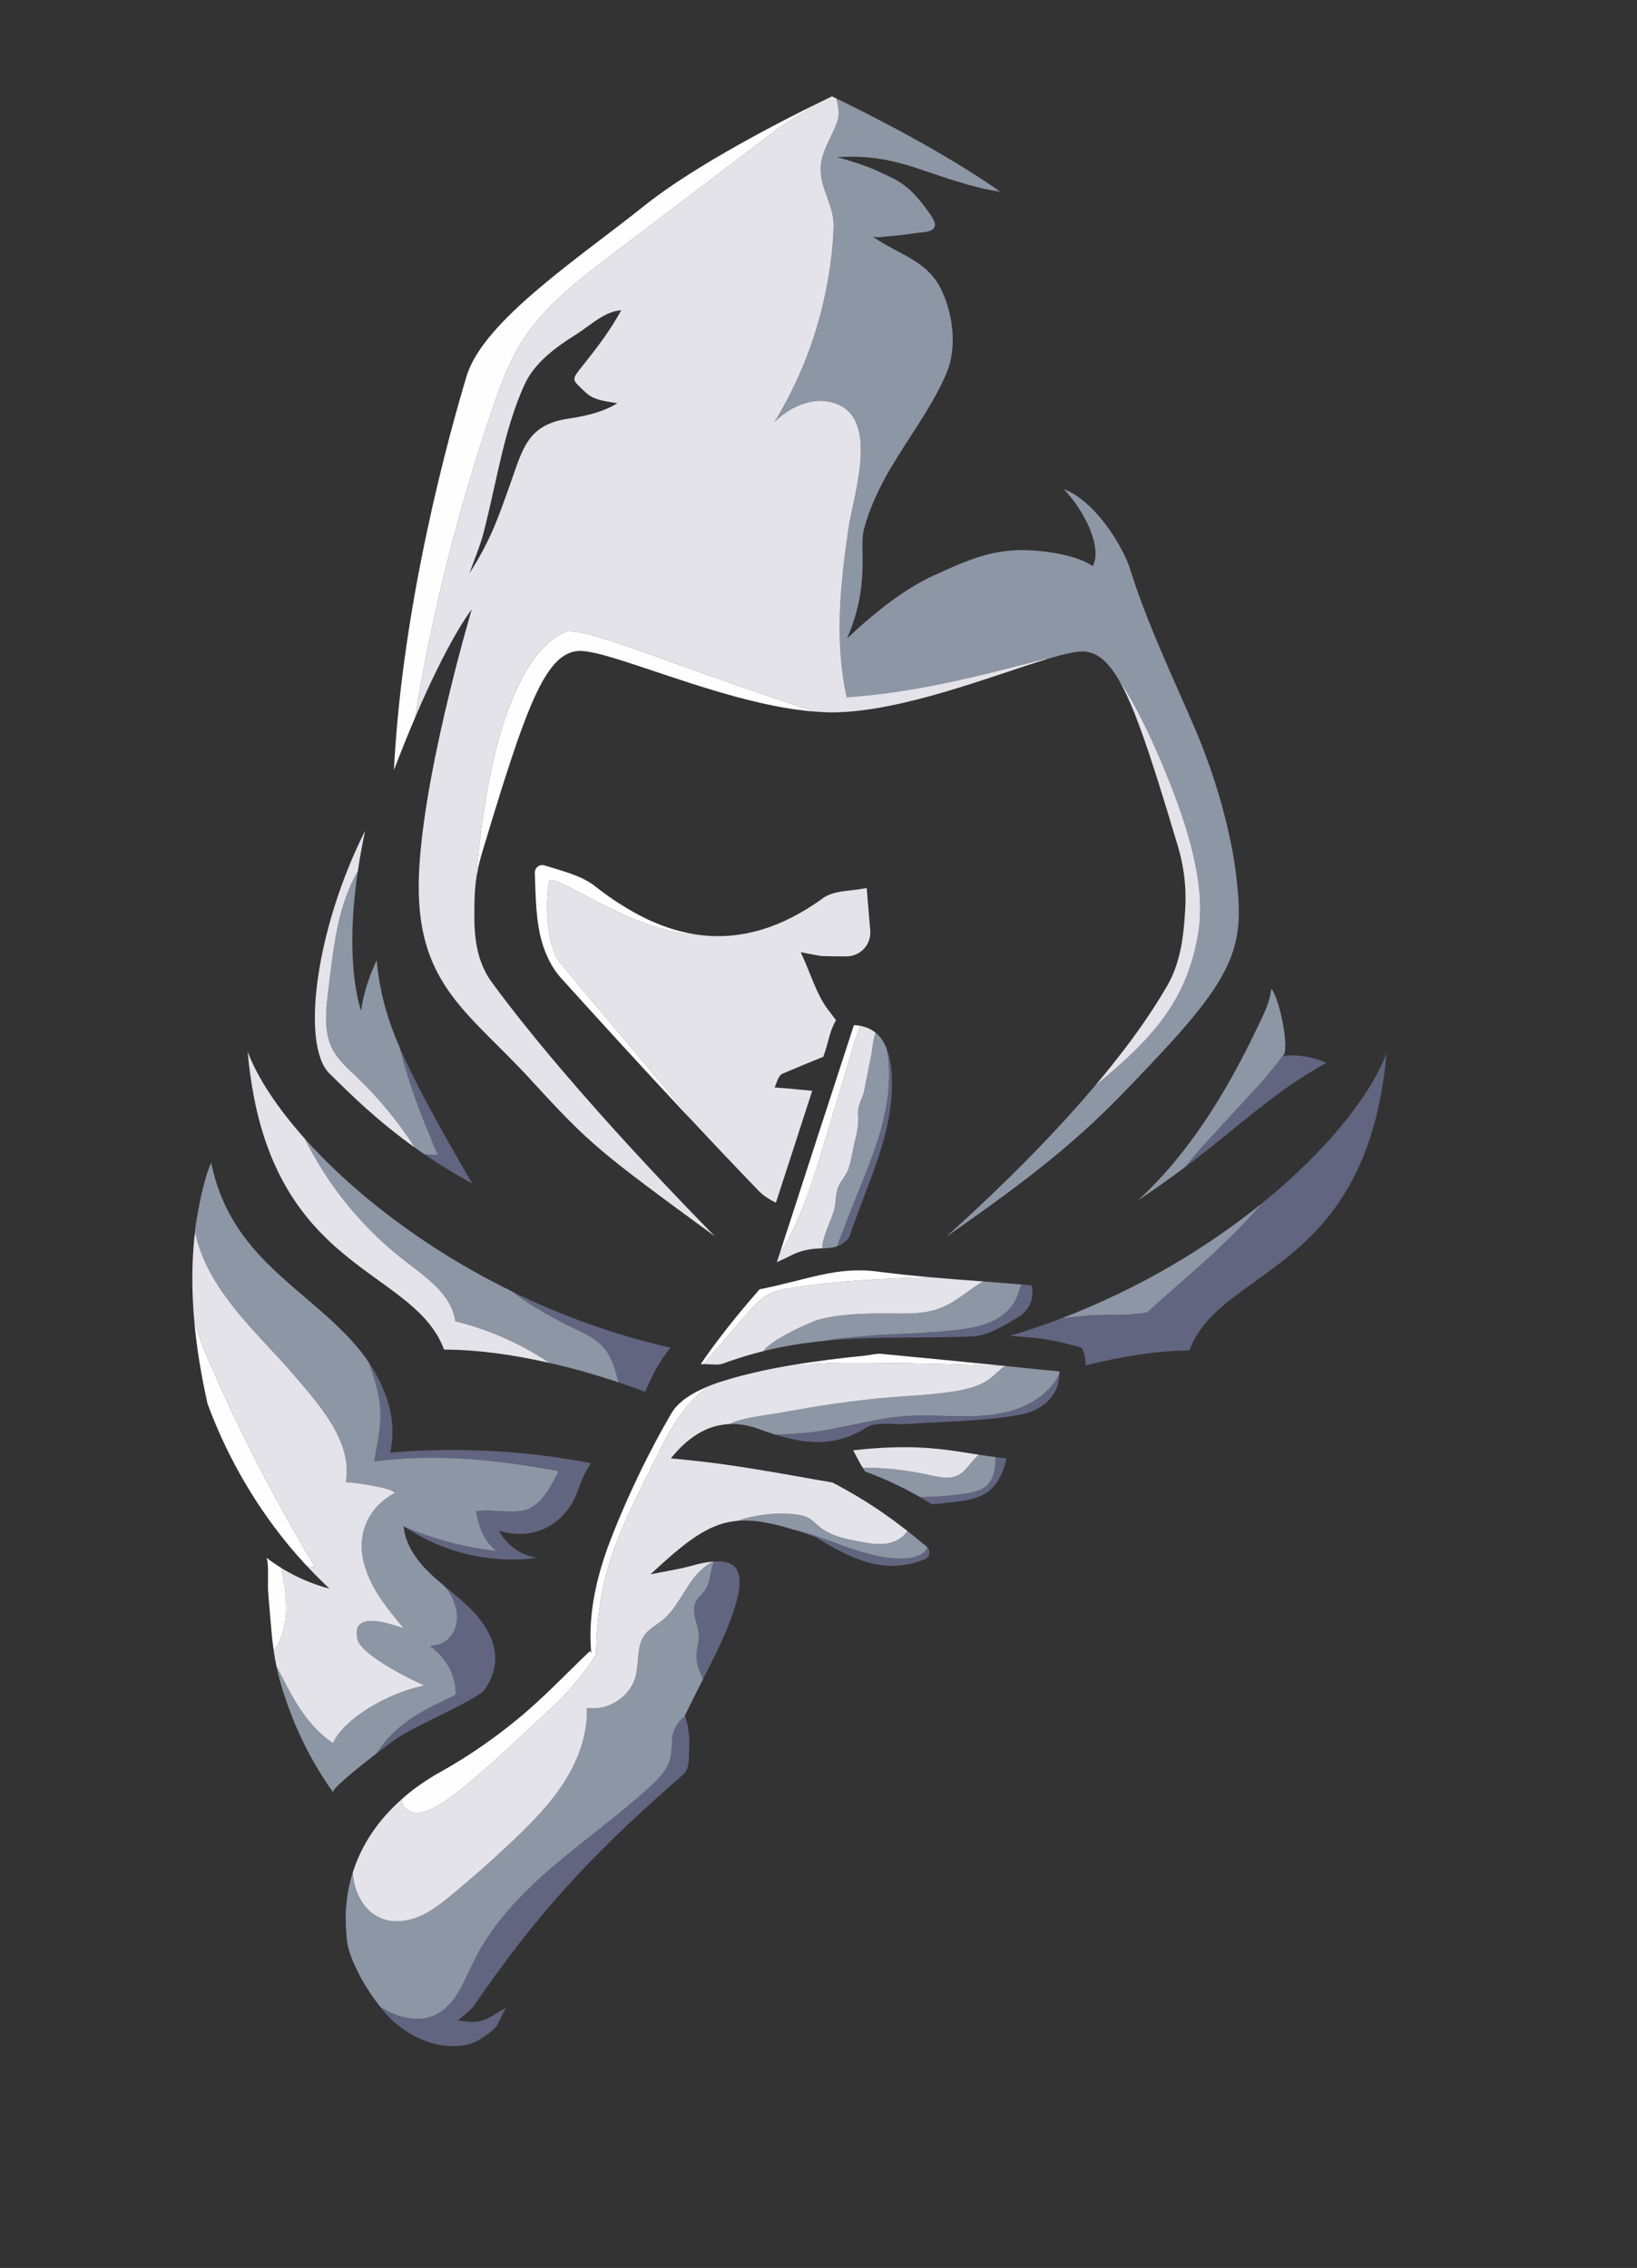 <?xml version="1.0" encoding="UTF-8"?>
<svg id="All_other" data-name="All other" xmlns="http://www.w3.org/2000/svg" viewBox="0 0 373.3 517.09">
  <rect x="0" y="0" width="373.3" height="517.09" fill="#333333" stroke="none"/>
  <defs>
    <style>
      .cls-1 {
        fill: #616580;
      }

      .cls-1, .cls-2, .cls-3, .cls-4 {
        stroke-width: 0px;
      }

      .cls-2 {
        fill: #e4e3e9;
      }

      .cls-3 {
        fill: #fffeff;
      }

      .cls-4 {
        fill: #8d96a5;
      }
    </style>
  </defs>
  <g>
    <path class="cls-1" d="m316.21,240.08c-4.58,50.5-37.78,48.55-44.99,67.83-6.73-.02-14.96,1.25-23.61,3.37-.07-1.45-.33-2.78-.88-3.96-3.04-.95-7.76-2-10.44-2.26-1.99-.18-3.96-.35-5.95-.5,4.01-1.2,7.94-2.55,11.76-4,3.73-.41,7.45-.85,11.27-.78,2.13.06,4.53,0,8.14-.52,2.15-1.86,2.62-2.36,4.52-4.02,7.59-6.57,15.27-13.27,21.73-20.88,14.72-11.91,24.75-24.53,28.45-34.28Z"/>
    <path class="cls-1" d="m302.47,242.29c-12.76,7.2-19.32,14.12-32.12,23.72,1.83-2.4,3.91-4.67,5.95-6.91,3.68-4,7.35-7.99,11.03-12,1.83-1.99,5.31-6.37,5.05-6.31,3.26-.52,7.05.22,10.09,1.5Z"/>
    <path class="cls-1" d="m134.73,333.59c-1.26,2-2.23,4.11-2.99,6.33-1.76,5.1-6.08,9.06-11.44,9.7-2.2.26-4.43.07-6.52-.66,1.67,3.3,5.03,5.69,8.69,6.21-10.34,1.42-21.18-1.07-29.88-6.87,7.13,2.87,13.49,4.48,20.7,5.35-3.25-2.3-4.29-6.61-4.72-9.03,3.41-.74,8.98.83,12.12-.67,3.17-1.51,5.16-5.4,6.66-8.55-13.57-2.5-27.73-4.11-42-2.19.8-5.14,1.8-8.15,1.24-13.32-.32-2.97-1.4-6.12-2.45-9.2,4.1,6.13,6.52,13.46,4.82,20.49,15.27-1.29,30.73-.48,45.77,2.41Z"/>
    <path class="cls-1" d="m112.91,378.89c-.19,2.56-1.24,4.83-2.78,6.85-6.19,4.11-13.23,6.62-19.47,10.49-.5.32-2.44,1.75-4.77,3.53.29-.45.58-.88.91-1.33,1.09-1.49,2.34-2.87,3.72-4.11,2.84-2.55,6.26-4.45,9.65-6.09,1.11-.54,2.19-1.06,3.28-1.59.16-.07.3-.14.38-.28.09-.14.11-.33.09-.48-.07-4.34-2.42-8.13-5.88-10.6,1.3-.19,2.37-.24,3.51-1.06,1.06-.76,1.87-1.86,2.28-3.09.83-2.46.23-5.22-1.02-7.51-.41-.74-1.02-1.45-1.62-2.14,2.3,1.92,4.68,3.77,6.72,5.95,2.96,3.11,5.3,7.17,5,11.46Z"/>
    <path class="cls-1" d="m152.91,307.27c-2.27,2.61-4.19,6.31-5.81,10.05-1.99-.75-4.01-1.47-6.05-2.15-.8-3.13-1.65-6.2-3.88-8.47-1.62-1.66-3.8-2.63-5.89-3.65-4.78-2.33-10-5.12-14.43-8.54,11,5.36,23.11,9.84,36.06,12.76Z"/>
    <path class="cls-1" d="m96.8,263.18c1.09.07,2.18.14,3.25.19-.43-.02-1.9-4.19-2.15-4.74-.72-1.66-1.4-3.35-2.05-5.05-1.85-4.82-3.43-9.77-4.71-14.78,2.34,5.44,5.78,12.12,10.91,21.23,1.7,3.01,3.57,6.26,5.66,9.84-4.03-2.21-7.65-4.46-10.91-6.69Z"/>
    <path class="cls-1" d="m157.16,398.4c-.05,1.47.04,3-.34,4.47-.12.47-.31.83-.54,1.16-.05.12-.12.25-.22.31-.18.19-.33.33-.51.45-6.26,5.49-11.86,10.59-17.08,15.74-10.88,10.77-20.09,21.73-30.26,36.59-.97,1.4-2.49,2.31-3.72,3.51,2.6.48,4.34.53,6.06-.16,1.71-.65,3.37-2.04,5.03-2.73-.59.24-1.85,3.53-2.35,4.22-.87,1.16-2.49,2.16-3.72,2.96-2.3,1.5-4.9,1.71-7.49,1.54-5.76-.39-11.52-4.02-14.97-8.46-.05-.07-.11-.14-.16-.2s-.09-.13-.14-.19c1.03.62,2.09,1.17,3.2,1.62,2.84,1.14,6.1,1.52,8.91.34,4.89-2.02,6.88-7.69,9.21-12.45,4.19-8.5,10.93-15.49,18.14-21.65,7.21-6.17,14.99-11.65,21.98-18.06,1.95-1.79,3.91-3.77,4.62-6.32.43-1.57.34-3.25.5-4.87.17-1.89,1.39-3.95,2.93-4.89.02.07.05.15.08.24.02.09.04.19.07.3.05.21.11.43.17.65.12.43.24.81.36.98-.09.75.21,1.61.24,2.41.04.83.04,1.66,0,2.49Z"/>
    <path class="cls-1" d="m241.56,313.3c0,.29-.01.57-.04.84-.02.27-.06.53-.11.79-.31,1.61-1.02,2.94-1.99,4.05h0c-1.73,1.97-4.29,3.14-6.97,3.61-7.02,1.23-14.23,1.44-21.39,1.82-1.37.08-2.73.15-4.1.26-3.16.24-6.98-.68-9.35.79-4.01,2.54-7.91,3.44-11.8,3.32-.29-.01-.58-.02-.87-.04-.2-.01-.39-.03-.58-.05-.53-.04-1.07-.1-1.61-.18-.17-.02-.34-.05-.51-.08-1.01-.17-2.03-.39-3.05-.65-.72-.18-1.43-.39-2.15-.61-.03-.01-.07-.02-.1-.03,2.48-.17,4.97-.26,7.42-.52,7.47-.81,14.73-3.23,22.24-3.77,4.44-.31,8.89.05,13.33.05s8.97-.38,13.09-2.07c3.58-1.49,6.81-4.1,8.54-7.53Z"/>
    <path class="cls-1" d="m211.9,354.3c-.03.12-.08.25-.13.37-.12.26-.31.5-.57.67h-.04c-.07.07-.15.1-.24.14-1.55.62-3.04,1.07-4.56,1.3h-.02c-1.73.29-3.46.32-5.26.08-4.29-.53-9.02-2.59-15.07-6.4-.47-.17-.92-.33-1.36-.48-.89-.32-1.74-.61-2.57-.87-.4-.13-.79-.26-1.18-.38,3.85.85,7.55,2.32,11.24,3.65,4.64,1.65,9.46,3.19,14.44,2.93,1.96-.11,4.22-.78,4.91-2.53.08.08.14.17.2.26.06.08.1.18.14.28.12.31.14.65.07.98Z"/>
    <path class="cls-1" d="m229.53,332.53c-.3,1.27-.63,2.34-1.04,3.27-.73,1.75-1.66,3.01-2.73,3.93-2.61,2.24-6.14,2.47-10.15,2.94-1.11.12-2.15.24-3.13.31-.85-.54-1.69-1.05-2.55-1.56-.07-.05-.15-.1-.22-.14.26.04.49.05.69.05,3.27-.05,6.52-.32,9.74-.79,1.76-.28,3.61-.64,4.91-1.87,1.69-1.59,1.97-4.1,2-6.45.8.11,1.63.21,2.48.31Z"/>
    <path class="cls-1" d="m233.89,298.87c-.44.53-.99,1-1.63,1.38-2.52,1.52-5.03,3.06-7.57,3.89-.42.14-.85.26-1.27.35-.6.12-1.19.2-1.8.22-1.02.04-2.04.07-3.06.1-1.18.03-2.35.06-3.52.07-1.17.02-2.33.04-3.49.04-2.31.02-4.61.03-6.89.06-.97.01-1.95.02-2.92.04-.41,0-.82.01-1.23.02-1.38.02-2.76.06-4.14.12-.72.02-1.45.06-2.18.1-.07,0-.14,0-.22.01-.28.01-.56.03-.85.05-.51.02-1.02.05-1.54.1-.37.02-.74.04-1.11.08-.79.05-1.58.12-2.37.2,2.89-.59,6.01-.8,8.66-1.04,4.63-.42,9.3-.54,13.95-.81,2.65-.14,5.3-.35,7.94-.68,2.61-.34,5.24-.81,7.63-1.92,2.38-1.12,4.53-2.95,5.55-5.37.41-.97.69-2.08,1.12-3.03.76.07,1.52.12,2.28.19.56,2.09.02,4.25-1.34,5.83Z"/>
    <path class="cls-1" d="m167.5,366.7c-.16.51-.33,1.01-.51,1.52,0,.03-.02.07-.04.1-.1.3-.21.6-.33.9-.03.1-.07.2-.11.31-.14.39-.29.78-.45,1.17-.24.6-.49,1.2-.75,1.8-.1.24-.21.49-.32.73-1.37,3.12-2.96,6.26-4.65,9.59-.86-1.73-1.57-3.53-1.5-5.45.03-1.52.57-2.99.52-4.5-.07-2.57-1.83-5.22-.74-7.55.51-1.11,1.59-1.85,2.26-2.87,1.26-1.92.97-4.43,1.99-6.43,1.2-.08,2.21,0,3.03.25,3.07.95,3.56,4.27,1.6,10.43Z"/>
    <path class="cls-1" d="m203.4,246.97c0,.2,0,.4-.01.61,0,.62-.02,1.25-.06,1.9-.66,11.22-5.93,21.34-9.68,32.65-.09.11-.18.21-.27.31-.09.1-.18.19-.26.28-.09.09-.18.18-.27.26-.09.08-.18.16-.27.23-.14.11-.27.21-.41.3-.13.1-.27.18-.41.25-.12.07-.25.13-.37.19-.15.07-.31.13-.46.18.37-1.38,1.2-3.13,1.46-3.85.69-1.97,1.45-3.91,2.23-5.83,1.55-3.89,3.19-7.76,4.6-11.72,2.68-7.58,4.49-15.72,2.99-23.59.04.11.07.22.11.33.04.1.08.2.12.31.04.12.08.24.12.37.06.21.12.43.18.65.02.06.03.13.05.2.06.23.11.46.16.7.06.32.12.64.16.96.05.33.09.66.13,1.01.11,1.03.16,2.13.16,3.3Z"/>
  </g>
  <g>
    <path class="cls-4" d="m100.05,263.37c-1.07-.05-2.16-.12-3.25-.19-.74-.51-1.47-1.02-2.18-1.53-3.86-5.97-8.4-11.49-13.55-16.37-1.9-1.8-3.9-3.58-5.15-5.88-2.21-4.11-1.61-9.11-1.04-13.74,1.15-9.27,2.08-19.11,6.71-27.01-3.2,21.76.79,31.85.79,31.85,0,0,.25-4.52,3.51-11.57.13,1.28.29,2.52.46,3.75.42,2.7.97,5.33,1.85,8.2.71,2.4,1.66,4.98,2.94,7.92,1.28,5.01,2.86,9.96,4.71,14.78.65,1.7,1.33,3.39,2.05,5.05.25.55,1.72,4.72,2.15,4.74Z"/>
    <path class="cls-4" d="m141.05,315.17c-5.17-1.73-10.47-3.23-15.74-4.42-6.54-4.4-13.84-7.63-21.48-9.5-.81-6.05-6.57-9.97-11.41-13.71-3.55-2.71-6.85-5.76-9.88-9.04-5.22-5.64-9.63-12.02-13.03-18.88,10.82,12.13,27.18,25.02,47.31,34.85.02.02.02.04.03.04,4.43,3.42,9.65,6.21,14.43,8.54,2.09,1.02,4.27,1.99,5.89,3.65,2.23,2.27,3.08,5.34,3.88,8.47Z"/>
    <path class="cls-4" d="m127.35,335.4c-1.5,3.15-3.49,7.04-6.66,8.55-3.14,1.5-8.71-.07-12.12.67.43,2.42,1.47,6.73,4.72,9.03-7.21-.87-13.57-2.48-20.7-5.35-.19-.12-.36-.24-.55-.36.36,4.27,3.08,8.01,6.21,10.96.95.9,1.94,1.75,2.94,2.58.6.69,1.21,1.4,1.62,2.14,1.25,2.29,1.85,5.05,1.02,7.51-.41,1.23-1.22,2.33-2.28,3.09-1.14.82-2.21.87-3.51,1.06,3.46,2.47,5.81,6.26,5.88,10.6.02.15,0,.34-.09.48-.08.14-.22.21-.38.28-1.09.53-2.17,1.05-3.28,1.59-3.39,1.64-6.81,3.54-9.65,6.09-1.38,1.24-2.63,2.62-3.72,4.11-.33.45-.62.88-.91,1.33-4.42,3.39-10.18,8.07-9.95,8.87-5.49-7.72-9.61-16.43-12.14-25.55-.29-1.08-.55-2.13-.76-3.19,3.44,6.56,6.35,13.08,12.9,17.56,2.35-5.38,12.05-11.37,20.84-13.16-6.77-3.05-15.24-7.97-15.32-10.85-1.03-5.17,4.49-4.37,10.63-2.16-4.01-4.77-8.16-9.84-9.34-15.97-1.23-6.37,1.7-12,7.26-14.91-.55-1.16-8.4-2.3-11.18-2.49,1.71-8.94-5.95-17.58-11.87-24.45-6.43-7.47-14-14.26-18.86-23.01-1.59-2.87-2.82-5.95-3.53-9.15-.03-.17-.07-.4-.08-.66.02-.33.05-.66.1-.98.44-3.25,1.89-11,3.57-14.58,2.35,11.62,8.42,18.66,13.41,23.57,6.33,6.22,13.77,11.36,19.56,18.08,1.07,1.25,2.09,2.56,3.01,3.96,1.05,3.08,2.13,6.23,2.45,9.2.56,5.17-.44,8.18-1.24,13.32,14.27-1.92,28.43-.31,42,2.19Z"/>
    <path class="cls-4" d="m282.03,213.44c-.13.71-.29,1.43-.48,2.14-.38,1.43-.9,2.87-1.58,4.36-.25.56-.53,1.12-.83,1.69h0c-.31.58-.63,1.16-.97,1.75-.47.79-.98,1.6-1.54,2.43-1.02,1.53-2.17,3.07-3.39,4.62-.27.34-.54.68-.82,1.02-.55.67-1.12,1.35-1.69,2.02-.38.44-.75.88-1.14,1.31-.2.24-.4.47-.6.7-.29.33-.59.66-.88.99h-.01c-.29.33-.59.66-.88.99-.3.32-.59.65-.89.97-.68.74-1.35,1.46-2.02,2.18-.67.71-1.33,1.41-1.97,2.1-.16.17-.32.34-.48.51-.16.17-.32.34-.48.5-2.28,2.42-4.43,4.67-6.58,6.84-9.33,9.41-18.76,17.35-38.98,31.39.26-.27,1.54-1.41,3.56-3.26.22-.2.45-.41.69-.63.45-.42.94-.87,1.46-1.36.29-.26.59-.54.9-.83,1.15-1.07,2.42-2.27,3.78-3.57.36-.34.72-.69,1.09-1.06,2.03-1.94,4.24-4.11,6.56-6.46.63-.63,1.27-1.28,1.9-1.94.65-.66,1.29-1.33,1.94-2.01,1.34-1.39,2.7-2.83,4.06-4.3.68-.74,1.36-1.48,2.05-2.24,1.99-2.21,4-4.49,5.97-6.82,13.18-10.7,20.99-19.52,23.48-34.82,1.85-11.26-2.8-25.09-7.09-35.64-1-2.46-6-14.82-10.96-21.86-.82-1.42-1.64-2.6-2.48-3.55-.16-.19-.33-.37-.5-.54-.16-.18-.34-.34-.51-.49-.16-.15-.32-.29-.48-.41,0-.01-.02-.02-.04-.03-.17-.14-.35-.27-.52-.38-.2-.13-.41-.26-.62-.37-.15-.09-.3-.17-.45-.23h-.01c-.16-.09-.33-.15-.49-.21-.23-.08-.46-.15-.7-.21-.15-.04-.31-.08-.47-.1-.14-.03-.28-.05-.43-.06h-.01c-.09-.01-.19-.02-.29-.03-.31-.01-.63-.01-.95.01h-.01c-.22.02-.45.04-.7.08-.5.06-1.05.15-1.64.28-1.49.31-3.25.78-5.23,1.38-.07-.03-.15-.07-.24-.08-10.19,2.52-27.84,7.64-45.36,8.76-2.82-12.69-1.44-25.83.41-38.55,1.12-7.69,7.71-26.32-4.29-28.8-4.56-.94-9.27,1.34-12.59,4.59,5.48-8.94,9.39-18.82,11.55-29.08,1.08-5.1,1.81-10.36,1.93-15.58.11-4.93-3.39-8.87-2.9-13.88.33-3.61,2.66-6.7,3.82-10.16.52-1.59.12-3.34-.26-5.03.07.02.14.05.22.09.01,0,.03.01.05.02.1.04.19.09.29.14h.01c.1.05.2.1.31.16.05.03.11.05.17.08.06.03.11.06.17.09.12.06.24.12.37.18.38.18.81.39,1.26.62.3.15.63.31.95.47.45.22.92.46,1.44.72.41.21.84.42,1.29.66.39.2.8.41,1.22.62.56.29,1.14.59,1.74.9.07.03.14.07.21.11,1.25.65,2.58,1.35,3.96,2.09,3.39,1.81,7.09,3.87,10.8,6.05,1.06.63,2.12,1.26,3.17,1.9,1.05.64,2.1,1.29,3.13,1.94,1.83,1.16,3.63,2.35,5.33,3.52.43.3.84.59,1.26.89-.25-.03-.5-.07-.74-.12-.25-.04-.5-.09-.75-.13-1.6-.29-3.21-.66-4.81-1.08-.41-.11-.82-.23-1.24-.34-.01,0-.02-.01-.02-.01-1.68-.47-3.34-1-4.99-1.54-.33-.1-.65-.21-.98-.32-1.51-.51-3-1.01-4.47-1.5-.63-.22-1.25-.42-1.87-.62-1.2-.38-2.36-.72-3.5-1-.28-.08-.56-.14-.83-.21-.29-.07-.57-.13-.86-.19-.57-.12-1.12-.24-1.69-.33-.55-.1-1.12-.19-1.71-.26-.25-.03-.5-.06-.76-.08-.49-.07-.98-.11-1.49-.14-.34-.03-.69-.05-1.04-.07-.09,0-.17-.01-.26-.01-1.11-.05-2.26-.06-3.48-.02h-.04c-.26,0-.52.01-.79.03-.28,0-.56.01-.84.03.02,0,.03.01.04.02h-.04c.97.27,1.85.52,2.65.77.2.06.39.12.58.18s.37.11.55.17h0c.09.03.18.06.27.09.09.02.18.05.26.08h0c.68.23,1.3.44,1.85.64.14.05.28.1.41.15,1.06.39,1.9.75,2.61,1.07.53.24.98.46,1.41.66.28.14.55.27.81.39l.39.18c.49.22.95.44,1.39.69.22.12.43.24.64.37.21.12.41.25.61.38.18.12.35.23.51.35.08.05.15.11.22.16.33.25.64.5.94.75t.02.01c.17.14.32.3.5.45.34.31.66.63.98.97.16.17.31.33.47.51.16.17.31.35.47.53.07.08.14.17.2.25.24.28.47.57.7.86.14.19.29.39.44.59.15.19.3.39.45.6.03.05.07.1.12.16h.01c.08.12.17.24.27.37.05.07.11.14.16.21.15.21.31.45.47.68.08.12.16.24.23.37.07.12.14.24.21.37.07.12.13.25.19.37.05.1.09.2.12.3.05.11.08.22.1.32.02.08.03.16.04.23.04.25.02.49-.07.7-.26.62-1.02.93-1.86,1.09-.1.02-.21.03-.31.05-.19.02-.37.05-.55.07l-.39.03c-.4.04-.76.07-1.02.11-2.14.34-4.26.6-6.44.76h0c-.13.01-.29.03-.47.05-.17.02-.36.04-.55.07-.02,0-.04.01-.06,0-.53.07-1.12.12-1.64.08h-.04c-.35-.03-.67-.1-.9-.25-.01,0-.01-.01-.02-.01s-.02,0-.03-.01c.03.02.05.04.08.05.12.1.25.18.37.26.04.04.09.07.14.1.07.05.14.1.22.15t.01.01c.12.08.24.16.36.24.2.13.39.25.59.37.35.23.71.44,1.07.64.31.18.62.35.92.52.16.08.32.17.47.25.15.09.31.18.46.26.59.32,1.19.63,1.78.94.03.01.05.03.07.04.3.17.61.33.91.5.14.08.29.16.44.24.02.01.04.02.06.03.13.08.25.15.38.23.27.15.54.31.8.47.02.02.05.03.07.04.01.01.02.01.03.02.29.18.58.36.86.55.51.33,1,.68,1.47,1.06.31.24.61.5.9.76.29.27.58.55.86.84.41.44.8.91,1.17,1.42.12.16.24.34.36.51.12.18.23.36.34.55.06.11.13.22.19.34.04.07.08.15.12.23.11.21.23.43.34.66.11.22.21.45.31.68.2.47.4.94.58,1.42.14.36.26.73.38,1.1.12.37.23.74.34,1.12.1.38.2.77.28,1.15.09.39.18.77.25,1.16.06.3.11.61.15.92.03.18.05.36.07.54.05.33.09.66.12.99.03.36.05.72.07,1.07v.05c.02.39.03.77.03,1.16,0,2.09-.26,4.14-.84,6.05-.2.63-.43,1.25-.69,1.85-.86,1.96-1.82,3.84-2.84,5.65-.21.37-.42.74-.62,1.1-.43.72-.85,1.43-1.28,2.13-.43.71-.87,1.41-1.31,2.11-.67,1.04-1.34,2.08-2,3.11-.41.63-.82,1.26-1.22,1.89-1.15,1.79-2.28,3.58-3.36,5.42-.31.53-.62,1.07-.92,1.61-.51.89-.99,1.8-1.45,2.73-.19.37-.38.75-.55,1.13-.27.55-.53,1.12-.77,1.69-.18.39-.35.79-.51,1.19-.16.38-.31.77-.46,1.17-.23.6-.45,1.21-.65,1.84-.13.35-.24.71-.35,1.08-.06.18-.12.36-.16.55-.1.29-.18.59-.26.89-.03.13-.07.27-.09.41-.29,1.35-.27,3.03-.24,5.04,0,.29.01.59.01.9.01.87,0,1.81-.02,2.8-.01.35-.03.7-.04,1.07-.02.36-.04.73-.07,1.11-.04.49-.08,1-.14,1.52-.09.69-.17,1.38-.29,2.14-.09.55-.2,1.1-.32,1.67-.06.28-.12.56-.18.84-.08.3-.15.6-.23.91-.1.42-.22.83-.33,1.25-.03.1-.06.2-.09.3-.23.73-.47,1.46-.74,2.22-.17.45-.33.9-.5,1.35l-.57,1.35s.01-.02.02-.02v.04c.76-.72,1.5-1.4,2.22-2.05.44-.39.86-.77,1.28-1.14.63-.55,1.24-1.08,1.84-1.58.33-.28.66-.55.99-.81.64-.53,1.27-1.04,1.88-1.51.24-.19.48-.38.72-.56.47-.36.93-.7,1.38-1.03.45-.32.89-.63,1.31-.93.64-.45,1.25-.86,1.84-1.24.38-.24.76-.48,1.12-.7,0,0,0-.01.01-.01.54-.33,1.05-.63,1.53-.91.49-.29.96-.54,1.39-.76.57-.31,1.09-.57,1.56-.79.24-.13.47-.21.69-.32,1.33-.6,2.6-1.17,3.84-1.73.41-.18.82-.35,1.22-.52.39-.17.78-.33,1.17-.49.61-.25,1.21-.48,1.81-.71.39-.14.79-.29,1.19-.42.21-.08.42-.15.63-.21.28-.1.55-.18.83-.26.26-.08.52-.16.78-.23.41-.12.83-.23,1.24-.32.32-.08.64-.15.96-.22.33-.07.67-.13,1.02-.19.16-.03.32-.06.49-.08.29-.05.58-.09.87-.13.42-.06.84-.1,1.27-.13.04-.02.08-.02.13-.02.32-.03.65-.05.99-.06,1.25-.08,2.56-.07,3.95.02.19.01.39.03.59.04.2.02.4.03.61.05.21.02.42.04.64.06.07,0,.15.01.23.02.43.04.88.1,1.33.15.92.12,1.86.28,2.81.46,1.26.26,2.53.57,3.72.96.62.21,1.22.43,1.78.68.19.08.39.17.57.26.28.14.55.28.81.44.26.14.51.3.74.46h.01c.07-.14.14-.29.2-.45.03-.06.05-.13.07-.19.01-.02.01-.04.01-.06.07-.15.12-.31.15-.48.05-.16.08-.34.11-.51.06-.38.09-.78.09-1.19,0-.22-.01-.44-.03-.66,0-.12-.01-.24-.03-.36h0c-.02-.21-.04-.41-.08-.62-.04-.26-.09-.53-.16-.81,0-.06-.02-.13-.04-.2-.05-.24-.12-.49-.19-.73-.09-.33-.19-.66-.31-.99-.21-.62-.45-1.24-.73-1.88-.05-.11-.1-.22-.16-.33-.1-.21-.2-.42-.3-.64-.01,0-.01,0-.02-.02-.01-.03-.03-.05-.04-.08-.02-.05-.05-.1-.08-.16-.06-.13-.13-.25-.2-.38-.22-.43-.46-.87-.72-1.3-.76-1.29-1.64-2.56-2.61-3.75-.24-.31-.49-.6-.74-.89-.25-.29-.5-.57-.75-.85.36.11.7.27,1.04.44.15.07.3.15.44.22.36.19.72.4,1.08.63.19.12.38.24.57.38.02,0,.04.02.06.04.31.2.6.43.91.67.03.02.06.05.09.08.22.17.43.34.65.53.32.27.63.55.94.84.15.14.29.28.45.43.62.61,1.22,1.27,1.8,1.94.28.33.56.67.83,1.01.28.35.56.71.83,1.07.01.01.02.03.03.04.23.31.46.63.67.94.19.27.38.54.56.81.13.2.26.39.38.59.18.26.34.52.49.78.14.23.28.46.41.68.13.2.25.42.36.62.21.36.4.72.59,1.09.1.17.18.35.27.52.09.18.18.36.27.53.08.17.17.34.24.51.29.62.54,1.22.76,1.78.07.19.13.37.2.55.06.18.12.35.17.52,1.25,3.99,2.68,7.92,4.23,11.8.92,2.33,1.88,4.64,2.87,6.95,2.63,6.15,5.41,12.24,8.02,18.39.27.64.54,1.29.81,1.95.25.63.5,1.27.75,1.92,1.27,3.31,2.48,6.82,3.55,10.44.22.72.43,1.45.63,2.18.24.87.47,1.74.69,2.62.05.18.1.36.15.55.01.07.03.15.05.22.15.62.31,1.23.45,1.85.02.08.04.16.06.24v.04c.17.73.34,1.47.49,2.21.02.07.03.14.05.21.03.11.05.22.07.33.06.29.12.58.18.87.13.64.25,1.28.36,1.91.01.02.01.05.01.07.13.74.25,1.49.37,2.23.23,1.49.43,2.97.58,4.45.13,1.21.23,2.36.3,3.47.03.55.06,1.09.08,1.62.09,2.52-.01,4.84-.43,7.13Z"/>
    <path class="cls-4" d="m158.62,365.32c-1.09,2.33.67,4.98.74,7.55.05,1.51-.49,2.98-.52,4.5-.07,1.92.64,3.72,1.5,5.45-1.31,2.57-2.68,5.25-4.04,8.12-.05.04-.14.06-.19.06.02,0,.05.07.09.19.01.01.02.03.02.06.01.02.01.05.02.08-1.54.94-2.76,3-2.93,4.89-.16,1.62-.07,3.3-.5,4.87-.71,2.55-2.67,4.53-4.62,6.32-6.99,6.41-14.77,11.89-21.98,18.06-7.21,6.16-13.95,13.15-18.14,21.65-2.33,4.76-4.32,10.43-9.21,12.45-2.81,1.18-6.07.8-8.91-.34-1.11-.45-2.17-1-3.2-1.62-.16-.2-.32-.41-.48-.62-.25-.33-.51-.67-.75-1.01-.58-.79-1.14-1.6-1.66-2.43-.19-.28-.36-.56-.53-.84-.62-1.01-1.2-2.06-1.73-3.15-1.26-2.59-2.18-4.55-2.51-7.45-.07-.59-.12-1.16-.14-1.75-.12-1.57-.15-3.14-.08-4.72.03-.5.07-1,.12-1.5.02-.23.03-.45.07-.64.07-.73.15-1.44.29-2.13.26-1.56.64-3.04,1.11-4.49,0,.22.02.43.03.65.38,4.07,2.54,8.2,6.3,9.79,2.78,1.19,6.03.81,8.82-.36,2.76-1.18,5.17-3.1,7.5-5.02,4.77-3.94,9.42-8.06,13.92-12.33,4.3-4.1,8.52-8.38,11.71-13.42,3.18-5.01,5.3-10.87,5.08-16.82,4.75.83,9.87-2.46,11.12-7.12.84-3.2.14-6.94,2.12-9.57,1.02-1.35,2.6-2.16,3.93-3.21,2.94-2.39,4.53-6,6.74-9.06,1.27-1.77,2.96-3.43,4.88-4.38.09,0,.17-.01.26-.01-1.02,2-.73,4.51-1.99,6.43-.67,1.02-1.75,1.76-2.26,2.87Z"/>
    <path class="cls-4" d="m232.95,292.85c-.43.95-.71,2.06-1.12,3.03-1.02,2.42-3.17,4.25-5.55,5.37-2.39,1.11-5.02,1.58-7.63,1.92-2.64.33-5.29.54-7.94.68-4.65.27-9.32.39-13.95.81-2.65.24-5.77.45-8.66,1.04h-.02c-1.16.11-2.32.24-3.48.4-.57.06-1.15.14-1.73.23-1.16.17-2.32.36-3.49.58-.58.1-1.17.22-1.75.34-.59.12-1.18.25-1.77.38-.58.13-1.18.27-1.77.42,1.8-2.75,11.33-6.85,12.5-7.16,5.5-1.42,11.24-1.47,16.91-1.42,3.7.05,7.53.11,10.98-1.24,2.77-1.08,5.12-2.99,7.56-4.69.71-.48,1.44-.95,2.18-1.38,2.9.22,5.83.45,8.73.69Z"/>
    <path class="cls-4" d="m241.58,312.68v.19c0,.14,0,.3-.02.43-1.73,3.43-4.96,6.04-8.54,7.53-4.12,1.69-8.65,2.07-13.09,2.07s-8.89-.36-13.33-.05c-7.51.54-14.77,2.96-22.24,3.77-2.45.26-4.94.35-7.42.52-1.22-.38-2.45-.8-3.7-1.26-.31-.12-.64-.23-.95-.33-1.93-.62-3.89-.94-5.82-.87.25-.17.57-.33.91-.45,3.41-1.24,7.47-1.55,11.03-2.21,3.79-.69,7.6-1.35,11.42-1.9,4.35-.64,8.73-1.18,13.14-1.52,5.01-.42,10.06-.59,15.02-1.44,2.77-.47,5.61-1.19,7.84-2.9,1.14-.88,2.09-1.97,3.28-2.76.42.01.84.04,1.26.06,3.71.38,7.44.76,11.21,1.12Z"/>
    <path class="cls-4" d="m227.05,332.22c-.03,2.35-.31,4.86-2,6.45-1.3,1.23-3.15,1.59-4.91,1.87-3.22.47-6.47.74-9.74.79-.2,0-.43-.01-.69-.05-.24-.14-.48-.27-.72-.4-.41-.23-.82-.46-1.24-.68-.63-.35-1.26-.68-1.9-1-.04-.02-.09-.04-.14-.07-.62-.31-1.24-.61-1.87-.9-.7-.34-1.41-.65-2.12-.96h-.01c-1.47-.64-2.94-1.23-4.43-1.76-.17-.26-.33-.52-.49-.78,1.32-.23,3.24-.04,4.21.02,3.7.24,7.38.76,10.99,1.57,2.15.47,4.48,1.02,6.44.05,2-1,3.06-3.34,4.8-4.7,1.21.19,2.48.36,3.82.55Z"/>
    <path class="cls-4" d="m211.49,352.78c-.69,1.75-2.95,2.42-4.91,2.53-4.98.26-9.8-1.28-14.44-2.93-3.69-1.33-7.39-2.8-11.24-3.65-.01,0-.02,0-.03,0h-.02c-.54-.18-1.07-.34-1.58-.48-.08-.02-.16-.04-.24-.07-.82-.23-1.6-.44-2.36-.61-.34-.08-.67-.16-.99-.22-.32-.07-.64-.14-.95-.19-.4-.08-.79-.14-1.18-.2-.38-.06-.76-.1-1.13-.14-.36-.04-.72-.07-1.07-.09-.15-.01-.3-.02-.44-.03-.96-.04-1.88-.02-2.77.06,3.98-1.33,8.23-1.89,12.44-1.56,1.34.1,2.74.33,3.92,1,.95.56,1.71,1.4,2.58,2.08,2.47,1.95,5.67,2.59,8.75,3.18,2.14.4,4.32.81,6.46.47,1.84-.3,3.67-1.28,4.64-2.86.6.47,1.19.95,1.81,1.44.85.69,1.71,1.4,2.6,2.13l.15.15Z"/>
    <path class="cls-4" d="m292.38,240.79c.26-.06-3.22,4.32-5.05,6.31-3.68,4.01-7.35,8-11.03,12-2.04,2.24-4.12,4.51-5.95,6.91-.19.14-.38.28-.57.43-.4.3-.82.6-1.24.91-.1.08-.2.16-.31.23-.25.19-.5.37-.76.56-.01.01-.02.02-.04.03-.53.39-1.08.78-1.64,1.18-1.96,1.4-4.07,2.86-6.35,4.38,1.98-1.81,3.87-3.71,5.67-5.69.9-1,1.78-2.01,2.64-3.04.86-1.03,1.69-2.08,2.51-3.14,5.76-7.43,10.52-15.61,14.72-24.01.54-1.09,1.07-2.17,1.59-3.26.53-1.09,1.05-2.18,1.56-3.28.39-.85.73-1.67,1.02-2.53.1-.29.19-.58.27-.89.21-.73.37-1.53.5-2.43,2.04,2.36,4.4,15.01,2.46,15.33Z"/>
    <path class="cls-4" d="m287.76,274.36c-6.46,7.61-14.14,14.31-21.73,20.88-1.9,1.66-2.37,2.16-4.52,4.02-3.61.52-6.01.58-8.14.52-3.82-.07-7.54.37-11.27.78,17.82-6.81,33.37-16.25,45.66-26.2Z"/>
    <path class="cls-4" d="m199.22,262.73c-1.41,3.96-3.05,7.83-4.6,11.72-.78,1.92-1.54,3.86-2.23,5.83-.26.72-1.09,2.47-1.46,3.85-.14.05-.29.1-.44.14-.05.01-.1.03-.16.04h-.01c-.18.05-.37.09-.55.12-.16.03-.32.05-.49.07-.13.02-.27.03-.4.04s-.25.02-.38.03c-.16.01-.33.02-.5.03-.15.01-.31.01-.46.02-.05-.38,0-.78.07-1.16.49-2.47,1.7-4.75,2.48-7.14.55-1.68.38-3.49.88-5.19.5-1.73,1.93-2.92,2.52-4.62.66-1.95.9-3.99,1.37-5.98.48-1.97,1-3.94.83-5.98-.17-1.94.33-2.91,1.04-4.69.41-1.1.55-2.37.79-3.51.38-1.86.74-3.72,1.12-5.58.33-1.63.42-3.72,1.04-5.29.47.34.88.77,1.25,1.28.39.52.73,1.09,1.01,1.73.1.21.19.43.27.65,1.5,7.87-.31,16.01-2.99,23.59Z"/>
  </g>
  <g>
    <path class="cls-2" d="m192.99,218.05h-.5c-1.59,0-3.2-.02-4.78-.06-.5-.01-1-.1-2-.29-.73-.15-1.7-.34-3.11-.6,1.93,4.18,3.07,7.79,4.73,10.77.44.81.9,1.57,1.46,2.28.33.45.65.87.95,1.25.33.43.64.84.91,1.22-1.26,1.96-1.74,4.78-2.36,6.7-.18.53-.35,1.08-.54,1.62-.5.21-1.04.43-1.61.66-.17.07-.36.15-.55.22-1.63.66-3.25,1.33-4.88,2.03-.81.34-1.64.69-2.47,1.03-.97.82-1.07,2.04-1.61,3.05,1.89.13,3.91.31,5.98.52.59.05,1.2.12,1.8.17.26.03.54.05.81.08-2.3,7.13-4.61,14.25-6.93,21.36-.45,1.38-.9,2.77-1.35,4.15-1.55-.74-2.97-1.7-4.04-2.8-.18-.17-.33-.35-.49-.52-1.45-1.5-2.9-3.03-4.36-4.55-2.99-3.13-5.96-6.26-8.9-9.42-12.61-14.96-29.17-34.62-31.39-37.39-3.68-4.56-3.18-15.58-2.52-18.5.62-2.83,19.07,12.04,34.82,12.21h.01c8.97.99,18.13-1.59,27.64-8.49,1.66-1.21,3.96-1.5,6.32-1.76.07,0,.13-.02.2-.02,1.16-.14,2.32-.28,3.41-.5.26,3.25.54,6.48.81,9.71.26,3.19-2.26,5.88-5.46,5.87Z"/>
    <path class="cls-2" d="m229.11,311.5c-1.19.79-2.14,1.88-3.28,2.76-2.23,1.71-5.07,2.43-7.84,2.9-4.96.85-10.01,1.02-15.02,1.44-4.41.34-8.79.88-13.14,1.52-3.82.55-7.63,1.21-11.42,1.9-3.56.66-7.62.97-11.03,2.21-.34.12-.66.28-.91.45h-.02c-.76.02-1.51.11-2.25.25-3.82.72-7.59,3.06-11.22,7.59h.05c.76.07,1.52.13,2.27.2.76.07,1.48.14,2.23.23,4.34.45,8.43,1.02,12.72,1.69.57.09,1.14.18,1.73.28,2.89.47,5.9.98,9.15,1.56,1.5.27,3.06.53,4.68.83,1.3.22,2.65.46,4.03.7.07.04.14.07.21.11.45.24.9.48,1.35.72,2.82,1.53,5.38,3.05,7.82,4.66.64.41,1.28.84,1.92,1.28.03.01.05.03.08.06.85.59,1.7,1.2,2.53,1.8.93.69,1.86,1.4,2.81,2.13.13.09.25.19.37.29-.97,1.58-2.8,2.56-4.64,2.86-2.14.34-4.32-.07-6.46-.47-3.08-.59-6.28-1.23-8.75-3.18-.87-.68-1.63-1.52-2.58-2.08-1.18-.67-2.58-.9-3.92-1-4.21-.33-8.46.23-12.44,1.56-2.49.2-4.77.93-7.12,2.18-2.34,1.24-4.72,3-7.45,5.3-1.61,1.39-3.34,2.94-5.24,4.71,4.09-.83,6.69-1.2,9.14-1.89,1.16-.33,2.22-.59,3.19-.76.69-.12,1.34-.21,1.95-.26-1.92.95-3.61,2.61-4.88,4.38-2.21,3.06-3.8,6.67-6.74,9.06-1.33,1.05-2.91,1.86-3.93,3.21-1.98,2.63-1.28,6.37-2.12,9.57-1.25,4.66-6.37,7.95-11.12,7.12.22,5.95-1.9,11.81-5.08,16.82-3.19,5.04-7.41,9.32-11.71,13.42-4.5,4.27-9.15,8.39-13.92,12.33-2.33,1.92-4.74,3.84-7.5,5.02-2.79,1.17-6.04,1.55-8.82.36-3.76-1.59-5.92-5.72-6.3-9.79,0-.22-.03-.43-.03-.65,2.06-6.54,6-12.11,11.1-16.62.12,1.21.76,2.25,2.2,2.83,1.57.63,3.35,0,4.85-.76,3.83-1.95,7.11-4.77,10.36-7.57,5.88-5.07,11.92-10.83,17.59-16.13,2.92-2.75,7.03-7.51,9.35-11.35.23-5.74.33-7.86,1.19-13.07,1.82-11.15,7.18-20.99,12.14-31.14,3.17-6.47,6.83-13.44,12.75-17.21.43-.15.84-.31,1.24-.45,1.96-.67,3.98-1.26,6.05-1.81.94-.24,1.89-.47,2.86-.69.05-.02.12-.04.17-.04,1.11-.26,2.23-.5,3.35-.72.71-.16,1.44-.3,2.17-.42,1.38-.26,2.76-.5,4.15-.72h.03c2.89.15,7.35-.26,8.46-.26,4.13-.04,8.24-.02,12.38.03,8.31.09,16.63.29,24.95.66.44.02.87.03,1.31.06Z"/>
    <path class="cls-2" d="m224.22,292.16c-.74.43-1.47.9-2.18,1.38-2.44,1.7-4.79,3.61-7.56,4.69-3.45,1.35-7.28,1.29-10.98,1.24-5.67-.05-11.41,0-16.91,1.42-1.17.31-10.7,4.41-12.5,7.16-.6.14-1.21.31-1.81.47-1.51.41-3.03.86-4.57,1.38-.9.29-1.8.6-2.71.95-1.25.47-2.67.19-4.52.16.52-.58.94-1.16,1.13-1.39,2.88-3.34,5.79-6.69,8.68-10.03,1.45-1.66,2.94-3.37,4.89-4.41,1.71-.93,3.67-1.28,5.6-1.57,10.5-1.63,21.13-2.18,31.77-2.37,3.89.35,7.78.64,11.67.92Z"/>
    <path class="cls-2" d="m199.68,235.48c-.62,1.57-.71,3.66-1.04,5.29-.38,1.86-.74,3.72-1.12,5.58-.24,1.14-.38,2.41-.79,3.51-.71,1.78-1.21,2.75-1.04,4.69.17,2.04-.35,4.01-.83,5.98-.47,1.99-.71,4.03-1.37,5.98-.59,1.7-2.02,2.89-2.52,4.62-.5,1.7-.33,3.51-.88,5.19-.78,2.39-1.99,4.67-2.48,7.14-.07.38-.12.78-.07,1.16-.39.02-.79.03-1.21.05-1.69.12-3.63.38-5.93,1.56-1.04.52-2.12,1.03-3.25,1.54t.02-.04c.19-.59.38-1.17.57-1.76,4.84-7.59,7.54-16.45,10.15-25.11,1.9-6.35,3.8-12.69,5.71-19.04.48-1.61.96-3.23,1.45-4.86.21-.69.86-2.05,1.05-3.09.49.08.97.21,1.4.38.82.28,1.54.67,2.18,1.23Z"/>
    <path class="cls-2" d="m96.78,384.29c-8.79,1.79-18.49,7.78-20.84,13.16-6.55-4.48-9.46-11-12.9-17.56-.11-.55-.22-1.09-.31-1.64-.01-.07-.03-.14-.04-.21-.07-.39-.13-.79-.19-1.18-.02-.15-.05-.29-.07-.44h0c1.27-1.77,2.11-3.87,2.49-6,.77-4.27.02-8.65-.81-12.94.26.15.51.3.76.45.07.04.15.08.22.13.22.12.44.25.66.37.3.17.59.33.89.48.3.16.61.32.91.46.31.16.61.3.92.44.61.29,1.23.55,1.86.8.31.13.63.26.95.37.63.24,1.27.46,1.92.66.27.09.54.18.81.25.37.12.75.22,1.13.32-.71-.67-1.41-1.33-2.09-2.02-.88-.86-1.74-1.73-2.59-2.63-.14-.14-.27-.29-.4-.44.58.04,1.17.09,1.75.12-6.33-10.51-12.18-21.33-17.52-32.38-2.66-5.54-5.2-11.12-7.61-16.78-.76-1.79-1.52-4.28-2.37-6.81-.07-.8-.14-1.6-.2-2.4,0-.06,0-.11,0-.15-.05-.77-.1-1.54-.13-2.3-.04-.7-.06-1.4-.08-2.1-.13-4.57.05-9.14.6-13.68.01.26.05.49.08.66.71,3.2,1.94,6.28,3.53,9.15,4.86,8.75,12.43,15.54,18.86,23.01,5.92,6.87,13.58,15.51,11.87,24.45,2.78.19,10.63,1.33,11.18,2.49-5.56,2.91-8.49,8.54-7.26,14.91,1.18,6.13,5.33,11.2,9.34,15.97-6.14-2.21-11.66-3.01-10.63,2.16.08,2.88,8.55,7.8,15.32,10.85Z"/>
    <path class="cls-2" d="m125.31,310.75c-8.36-1.92-16.59-3.03-24.05-3.05-.11-.3-.23-.6-.36-.89-.1-.26-.22-.51-.34-.76-.03-.04-.05-.09-.07-.13-.12-.27-.25-.53-.4-.79t-.01-.02c-.14-.27-.29-.53-.46-.79-.14-.25-.29-.49-.46-.73-.18-.28-.37-.55-.57-.83-.33-.46-.68-.91-1.05-1.35-.23-.27-.46-.53-.69-.79-.21-.23-.43-.46-.65-.69-.21-.22-.44-.45-.66-.67-.35-.34-.71-.68-1.09-1.02-.19-.18-.39-.35-.6-.53-.35-.32-.72-.63-1.1-.94-1.31-1.07-2.7-2.13-4.15-3.19-.29-.21-.57-.41-.86-.62-1.72-1.25-3.51-2.52-5.32-3.88-.83-.63-1.67-1.27-2.51-1.94-.08-.05-.15-.12-.23-.18-.4-.32-.8-.65-1.2-.98-.41-.33-.82-.68-1.22-1.04-.59-.5-1.18-1.02-1.76-1.56-.43-.4-.86-.8-1.28-1.22-2.02-1.98-3.98-4.19-5.82-6.7-.2-.28-.41-.56-.61-.85-.21-.29-.41-.58-.6-.87-.4-.59-.79-1.2-1.17-1.82-.2-.32-.39-.63-.57-.95-.19-.32-.38-.65-.56-.98-.44-.77-.86-1.56-1.26-2.38-.46-.94-.91-1.91-1.35-2.92-.32-.75-.64-1.53-.94-2.33-.31-.8-.6-1.62-.89-2.46-.71-2.11-1.35-4.36-1.9-6.76-.1-.43-.2-.87-.3-1.31-.02-.11-.05-.21-.06-.32-.1-.44-.19-.88-.27-1.33-.63-3.21-1.12-6.67-1.45-10.42,2.2,5.85,6.66,12.71,13.04,19.86,3.4,6.86,7.81,13.24,13.03,18.88,3.03,3.28,6.33,6.33,9.88,9.04,4.84,3.74,10.6,7.66,11.41,13.71,7.64,1.87,14.94,5.1,21.48,9.5Z"/>
    <path class="cls-2" d="m94.62,261.65c-.48-.34-.96-.68-1.43-1.03-1.15-.84-2.25-1.68-3.31-2.52-1.19-.94-2.32-1.87-3.4-2.78-.36-.3-.71-.61-1.06-.91-1.4-1.19-2.7-2.36-3.91-3.49-.81-.76-1.58-1.49-2.32-2.2-1.48-1.41-2.83-2.74-4.06-3.96-6.54-6.46-3.25-32.73,8.14-55.38-.18.82-.35,1.64-.5,2.43-.09.47-.18.93-.26,1.38-.18.93-.34,1.84-.49,2.73-.15.89-.28,1.76-.41,2.62,0,.04,0,.07-.02.11-4.63,7.9-5.56,17.74-6.71,27.01-.57,4.63-1.17,9.63,1.04,13.74,1.25,2.3,3.25,4.08,5.15,5.88,5.15,4.88,9.69,10.4,13.55,16.37Z"/>
    <path class="cls-2" d="m238.44,150.21c-10.19,2.52-27.84,7.64-45.36,8.76-2.82-12.69-1.44-25.83.41-38.55,1.12-7.69,7.71-26.32-4.29-28.8-4.56-.94-9.27,1.34-12.59,4.59,5.48-8.94,9.39-18.82,11.55-29.08,1.08-5.1,1.81-10.36,1.93-15.58.11-4.93-3.39-8.87-2.9-13.88.33-3.61,2.66-6.7,3.82-10.16.52-1.59.12-3.34-.26-5.03.07.02.14.05.22.09-.81-.39-1.25-.6-1.25-.6,0,0-1.17.56-3.14,1.53-3.29,2.14-6.87,4.08-9.98,6.43-12.4,9.4-24.8,18.81-37.21,28.22-7.57,5.76-15.34,11.69-20.39,19.74-2.97,4.74-4.91,10.05-6.71,15.34-7.85,22.95-13.76,46.53-17.67,70.46,7.64-17.87,12.52-24.2,12.95-24.74-.36,1.23-12.05,40.79-12.09,63.18-.01,22.79,11.85,29.05,25.73,44.24,13.46,14.71,15.55,16.27,41.83,35.53-1.45-1.52-32.06-32.28-50.83-57.86-4.33-5.89-4.12-12.79-4-18.76.03-1.37.12-2.74.28-4.1,3.79-47.22,16.23-55.23,20.27-57.03,3.84-1.69,22.6,6.84,57.02,18.08,1.29.11,2.56.18,3.79.19,15.8.01,36.76-8.38,49.11-12.13-.07-.03-.15-.07-.24-.08Zm-105.02-60.85c1.73,1.68,3.74,2.04,7.37,2.56-3.77,2.42-9.08,3.21-11.17,3.53-9.39,1.38-10.43,6.93-13.33,15.07-2.49,6.95-4.26,12.45-9.24,20.18,2.99-7.97,2.79-7.54,3.76-11.38,2.64-10.63,4.3-21.68,8.73-31.48,2.33-5.19,7.24-8.72,12.02-11.71,3.02-1.9,6.39-5.22,10.11-5.38-2.77,4.97-5.45,8.41-8.73,12.54-2.8,3.53-2.58,3.11.48,6.07Z"/>
    <path class="cls-2" d="m273.26,212.65c-2.49,15.3-10.3,24.12-23.48,34.82,1.15-1.37,2.29-2.75,3.42-4.15.37-.46.74-.93,1.11-1.4,3.84-4.85,7.43-9.85,10.44-14.8.49-.79.96-1.57,1.41-2.35.4-.71.77-1.42,1.09-2.14.33-.73.62-1.45.87-2.18.22-.64.42-1.28.6-1.93.27-.96.48-1.93.66-2.9.12-.64.23-1.29.31-1.92.05-.32.09-.64.13-.96.22-1.82.34-3.6.45-5.32.25-3.88-.06-7.79-.91-11.59-.22-.99-.47-1.96-.76-2.93-.15-.49-.3-.98-.45-1.47-.72-2.43-1.42-4.74-2.1-6.94-.13-.44-.26-.87-.4-1.3-.26-.86-.52-1.71-.79-2.54-.5-1.65-1-3.24-1.5-4.75-.11-.38-.23-.75-.36-1.12-.23-.74-.47-1.46-.71-2.17-.23-.7-.46-1.39-.69-2.06-.12-.38-.25-.76-.39-1.13-.2-.61-.41-1.2-.62-1.78-.33-.94-.65-1.83-.99-2.69-.29-.81-.59-1.58-.89-2.33-.02-.05-.04-.1-.06-.14-.21-.52-.42-1.03-.63-1.52-.1-.25-.2-.49-.31-.73-.1-.24-.21-.47-.31-.7-.1-.23-.2-.46-.31-.68-.05-.11-.1-.22-.15-.33-.29-.62-.58-1.21-.87-1.78-.29-.56-.57-1.09-.86-1.59,4.96,7.04,9.96,19.4,10.96,21.86,4.29,10.55,8.94,24.38,7.09,35.64Z"/>
    <path class="cls-2" d="m223.23,331.67c-1.74,1.36-2.8,3.7-4.8,4.7-1.96.97-4.29.42-6.44-.05-3.61-.81-7.29-1.33-10.99-1.57-.97-.06-2.89-.25-4.21-.02-.31-.49-.6-.99-.89-1.54-.44-.8-.89-1.64-1.34-2.54,2.17-.23,4.15-.4,5.97-.52,1.12-.07,2.18-.1,3.2-.14,8.04-.24,13.16.69,19.5,1.68Z"/>
  </g>
  <g>
    <path class="cls-3" d="m71.81,357.24c-.58-.03-1.17-.08-1.75-.12-.18-.19-.35-.37-.53-.56-.04-.04-.08-.08-.12-.13-1.03-1.11-2.02-2.24-2.99-3.4-.53-.62-1.05-1.25-1.55-1.89-.34-.42-.67-.83-.99-1.25-.49-.62-.97-1.26-1.44-1.9-.33-.42-.64-.85-.94-1.28-.32-.43-.62-.87-.92-1.3-.62-.86-1.21-1.74-1.79-2.63-.29-.44-.58-.89-.86-1.33-.29-.44-.57-.89-.85-1.35-.28-.45-.55-.9-.82-1.36-.19-.31-.37-.62-.55-.93-.19-.31-.37-.63-.54-.94-.81-1.4-1.58-2.83-2.32-4.27-.39-.75-.77-1.5-1.13-2.26-.07-.13-.13-.26-.19-.39-.72-1.48-1.4-2.98-2.05-4.49-.42-.99-.83-1.98-1.23-2.99-.31-.78-.61-1.58-.91-2.37-1.38-6.19-2.47-12.48-3.03-18.83.85,2.53,1.61,5.02,2.37,6.81,2.41,5.66,4.95,11.24,7.61,16.78,5.34,11.05,11.19,21.87,17.52,32.38Z"/>
    <path class="cls-3" d="m127.76,219.53c2.22,2.77,18.78,22.43,31.39,37.39-1.33-1.4-2.65-2.8-3.96-4.21-1.31-1.41-2.63-2.82-3.94-4.23-.27-.3-.54-.59-.82-.88-.27-.29-.55-.58-.81-.88-1.01-1.08-2.02-2.16-3.01-3.25-.54-.59-1.08-1.18-1.62-1.77-2.16-2.33-4.31-4.67-6.44-7.02-3.59-3.92-7.16-7.87-10.72-11.81-.61-.69-1.18-1.45-1.69-2.27-.26-.41-.5-.83-.73-1.26-.57-1.09-1.06-2.24-1.46-3.4-.08-.24-.16-.47-.23-.7-.21-.71-.4-1.41-.56-2.11-.06-.23-.1-.46-.15-.69-.02-.08-.03-.15-.03-.24-.05-.25-.1-.5-.15-.75-.08-.51-.16-1.02-.23-1.53-.03-.26-.06-.52-.09-.78-.14-1.24-.24-2.5-.31-3.77-.05-.84-.08-1.68-.11-2.53-.03-.64-.05-1.29-.07-1.94-.02-.63-.04-1.26-.06-1.89-.01-.27.04-.52.14-.74.08-.21.21-.39.36-.54.43-.43,1.08-.63,1.72-.42,4.07,1.3,8.37,2.27,11.52,4.74,1,.8,2.02,1.56,3.02,2.27.51.34,1.01.71,1.51,1.03.5.35.99.66,1.49.96,2.04,1.29,4.08,2.42,6.1,3.37.5.24,1.02.46,1.52.67.83.35,1.64.68,2.46.95.34.14.71.26,1.07.37.72.24,1.45.45,2.18.64.33.08.64.17.95.22.33.09.66.16.98.23,1.02.2,2.06.36,3.08.48-15.75-.17-34.2-15.04-34.82-12.21-.66,2.92-1.16,13.94,2.52,18.5Z"/>
    <path class="cls-3" d="m186.58,23.5c-3.29,2.14-6.87,4.08-9.98,6.43-12.4,9.4-24.8,18.81-37.21,28.22-7.57,5.76-15.34,11.69-20.39,19.74-2.97,4.74-4.91,10.05-6.71,15.34-7.85,22.95-13.76,46.53-17.67,70.46-1.49,3.51-3.1,7.46-4.79,11.9,1.95-38.61,12.76-77.15,16.57-89.83,3.8-12.64,25.95-27.16,40.53-38.85,11.58-9.3,31.88-19.61,39.65-23.41Z"/>
    <path class="cls-3" d="m185.8,162.24c-.47-.03-.94-.07-1.41-.12-.12-.01-.25-.03-.37-.04-.09-.01-.18-.02-.27-.03-.55-.06-1.1-.12-1.66-.2-.43-.05-.85-.11-1.28-.18-.03,0-.07-.01-.11-.02-.55-.08-1.1-.17-1.65-.26-.45-.07-.9-.15-1.35-.24-.45-.08-.9-.17-1.36-.26-1.86-.37-3.73-.8-5.61-1.27-2.04-.51-4.08-1.07-6.1-1.66-.65-.18-1.3-.37-1.94-.57-3.26-.98-6.45-2.01-9.48-3.02-.31-.1-.63-.21-.95-.31-1.74-.58-3.42-1.15-5.03-1.68-.4-.14-.8-.27-1.19-.4-1.18-.39-2.31-.77-3.39-1.11-.45-.15-.88-.29-1.31-.42-.65-.2-1.29-.39-1.9-.57-.31-.09-.6-.18-.89-.26-.42-.12-.83-.23-1.22-.33-.19-.06-.39-.11-.58-.15-.19-.05-.37-.1-.56-.14-.18-.04-.36-.09-.53-.12-.36-.08-.69-.15-1.02-.21-.64-.12-1.22-.2-1.74-.24-.57-.04-1.13-.02-1.67.07-.12.02-.24.04-.36.07-.06.01-.12.02-.18.04-.18.04-.35.09-.53.15-.23.08-.46.17-.68.28-.57.26-1.13.62-1.68,1.06-.22.17-.43.36-.64.57-.11.09-.21.2-.32.32-.11.1-.22.22-.33.34-.13.14-.26.29-.39.45-.12.14-.24.29-.35.44-.24.3-.48.62-.71.96-.24.34-.47.7-.7,1.08-.02.02-.03.04-.04.06-.32.51-.63,1.05-.94,1.63-.31.58-.62,1.19-.93,1.84-.18.37-.37.76-.55,1.17-.03.05-.05.11-.08.17-.21.46-.42.94-.63,1.44-.22.49-.43,1.01-.64,1.54-.22.52-.44,1.07-.65,1.63-.22.56-.44,1.14-.66,1.74-.45,1.19-.9,2.45-1.36,3.78-.92,2.65-1.89,5.58-2.92,8.81-.25.8-.51,1.62-.78,2.47-.26.84-.53,1.7-.8,2.58-.14.43-.28.88-.41,1.33-.28.9-.56,1.81-.85,2.75-.34,1.11-.68,2.25-1.03,3.41-.1.3-.19.61-.28.92-.1.31-.19.63-.29.95-.06.18-.11.36-.17.55-.15.51-.3,1.02-.46,1.53-.13.44-.26.88-.37,1.32-.07.24-.13.48-.18.72-.2.77-.37,1.55-.5,2.34-.06.3-.12.61-.16.92-.07.44-.14.88-.19,1.32,3.79-47.22,16.23-55.23,20.27-57.03,3.84-1.69,22.6,6.84,57.02,18.08t.02.01Z"/>
    <path class="cls-3" d="m161.99,315.86c-5.92,3.77-9.58,10.74-12.75,17.21-4.96,10.15-10.32,19.99-12.14,31.14-.86,5.21-.96,7.33-1.19,13.07-2.32,3.84-6.43,8.6-9.35,11.35-5.67,5.3-11.71,11.06-17.59,16.13-3.25,2.8-6.53,5.62-10.36,7.57-1.5.76-3.28,1.39-4.85.76-1.44-.58-2.08-1.62-2.2-2.83,1.12-1,2.28-1.96,3.51-2.84.54-.38,1.09-.76,1.64-1.14.59-.4,1.2-.78,1.8-1.16.69-.43,1.4-.84,2.13-1.24,6.08-3.39,11.88-7.42,17.27-11.83,5.9-4.81,11.14-10.41,16.62-15.61.1.13.21.29.29.43-.83-9.22,1.39-18.31,4.98-27.25,1.35-3.41,2.8-6.78,4.34-10.12,1.59-3.46,3.27-6.86,5.05-10.22,1.26-2.42,2.6-4.8,3.98-7.16.38-.64.85-1.24,1.42-1.79.29-.32.64-.61.98-.9.26-.23.54-.44.83-.64,1.06-.75,2.23-1.42,3.43-1.97.36-.18.72-.35,1.1-.51.35-.15.71-.31,1.06-.45Z"/>
    <path class="cls-3" d="m196.1,233.87c-.19,1.04-.84,2.4-1.05,3.09-.49,1.63-.97,3.25-1.45,4.86-1.91,6.35-3.81,12.69-5.71,19.04-2.61,8.66-5.31,17.52-10.15,25.11,1.12-3.48,2.25-6.94,3.37-10.36,2.06-6.36,4.12-12.69,6.17-19.04.18-.52.35-1.04.52-1.57.63-1.94,1.26-3.89,1.9-5.83,1.66-5.1,3.32-10.24,5.02-15.42v-.02c.48.02.93.07,1.38.14Z"/>
    <path class="cls-3" d="m212.55,291.24c-10.64.19-21.27.74-31.77,2.37-1.93.29-3.89.64-5.6,1.57-1.95,1.04-3.44,2.75-4.89,4.41-2.89,3.34-5.8,6.69-8.68,10.03-.19.23-.61.81-1.13,1.39h-.67c.46-.7.95-1.39,1.43-2.08,1.47-2.07,3.03-4.13,4.62-6.16,2.42-3.07,4.93-6.05,7.35-8.81,11.05-2.2,17.58-5.3,27.03-4.03,4.09.53,8.19.95,12.31,1.31Z"/>
    <path class="cls-3" d="m230.37,311.56c-.42-.02-.84-.05-1.26-.06-.44-.03-.87-.04-1.31-.06-8.32-.37-16.64-.57-24.95-.66-4.14-.05-8.25-.07-12.38-.03-1.11,0-5.57.41-8.46.26.05-.02.12-.02.17-.04l2.49-.36c.25-.05.47-.07.71-.11,1.13-.15,2.23-.31,3.34-.45,2.87-.38,5.71-.69,8.44-.96,1.16-.12,2.33-.44,3.47-.44.18,0,.33.02.51.04,2.49.24,4.96.47,7.45.72,2.52.25,5.05.49,7.57.73,4.31.43,8.66.87,13.04,1.3.39.04.78.08,1.17.12Z"/>
    <path class="cls-3" d="m64.92,370.42c-.38,2.13-1.22,4.23-2.49,5.99-.08-.52-.15-1.03-.21-1.55-.06-.43-.11-.85-.15-1.28-.04-.33-.07-.66-.1-1-.08-.82-.15-1.65-.22-2.49-.05-.65-.11-1.29-.17-1.94-.03-.32-.05-.65-.08-.97-.08-.97-.17-1.94-.25-2.91-.05-.65-.1-1.29-.14-1.94,0-.03,0-.07,0-.12-.03-.71.04-2.61,0-4.27,0-.1,0-.21,0-.31-.01-.32-.03-.62-.04-.9-.01-.18-.03-.36-.05-.52-.05-.37-.11-.67-.19-.87-.02-.06-.04-.1-.07-.15-.03-.04-.05-.07-.08-.09.38.29.76.57,1.15.85.07.05.15.11.23.16.39.28.78.54,1.18.8.29.2.59.38.88.56h0c.83,4.3,1.58,8.68.81,12.95Z"/>
  </g>
</svg>